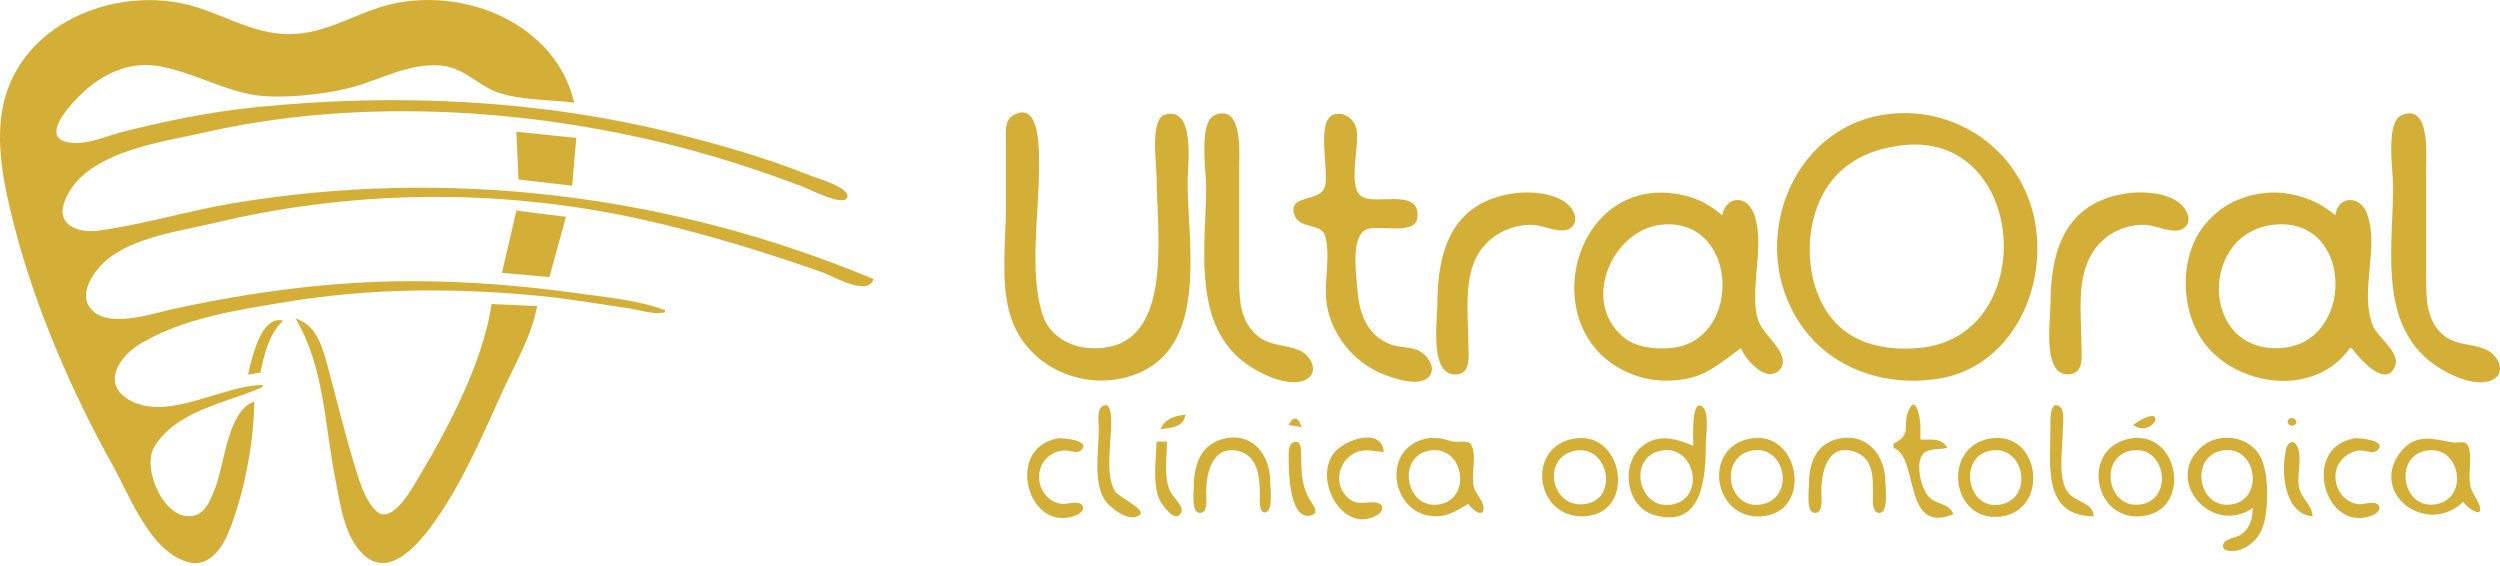 <svg width="137" height="31" viewBox="0 0 137 31" fill="none" xmlns="http://www.w3.org/2000/svg">
<path d="M13.933 22.007C12.495 22.487 12.319 25.341 11.819 26.671C11.61 27.226 11.319 28.061 10.684 28.243C9.064 28.706 7.741 25.695 8.444 24.509C9.639 22.495 12.423 22.085 14.385 21.21V21.096C12.216 21.115 9.22 23.079 7.147 21.956C5.494 21.061 6.542 19.516 7.711 18.823C10.076 17.422 12.966 16.998 15.63 16.555C20.321 15.775 24.939 15.764 29.657 16.224C31.249 16.379 32.825 16.662 34.408 16.887C35.082 16.983 35.768 17.262 36.444 17.115V17.001C34.974 16.446 33.244 16.293 31.693 16.076C28.65 15.651 25.602 15.408 22.53 15.408C18.176 15.408 13.663 16.014 9.408 16.953C8.233 17.212 5.69 18.099 4.867 16.768C4.361 15.95 5.196 14.815 5.79 14.295C7.286 12.986 9.908 12.657 11.784 12.21C19.76 10.308 28.132 10.316 36.105 12.238C39.14 12.969 42.098 13.877 45.042 14.914C45.686 15.141 47.549 16.265 47.87 15.294C36.772 10.654 24.548 9.152 12.688 11.152C10.229 11.567 7.806 12.323 5.336 12.645C4.321 12.777 3.072 12.352 3.522 11.085C4.503 8.328 8.804 7.805 11.218 7.257C19.239 5.434 28.132 5.873 36.105 7.773C38.785 8.412 41.447 9.263 44.023 10.241C44.375 10.374 46.241 11.344 46.427 10.819C46.618 10.28 44.715 9.747 44.363 9.606C42.017 8.666 39.571 7.961 37.123 7.345C29.604 5.455 21.733 5.095 14.046 5.871C11.569 6.121 9.104 6.622 6.693 7.232C5.785 7.461 4.353 8.132 3.426 7.703C2.506 7.278 3.726 5.916 4.101 5.511C5.313 4.202 6.907 3.306 8.729 3.629C10.443 3.934 12.001 4.819 13.707 5.167C15.191 5.471 17.908 5.175 19.363 4.762C20.941 4.315 22.422 3.462 24.114 3.587C25.462 3.686 26.183 4.711 27.362 5.095C28.59 5.495 30.18 5.461 31.467 5.624C30.447 1.294 25.502 -0.686 21.512 0.212C19.546 0.655 17.931 1.87 15.856 1.87C13.733 1.871 12.098 0.658 10.087 0.212C6.11 -0.67 1.224 1.319 0.206 5.624C-0.289 7.719 0.2 10.059 0.712 12.109C1.855 16.686 3.902 21.421 6.193 25.533C7.14 27.234 8.232 30.229 10.313 30.807C11.415 31.114 12.162 30.064 12.524 29.174C13.376 27.078 13.914 24.269 13.933 22.007V22.007ZM28.299 7.217L28.413 9.834L31.354 10.175L31.58 7.558L28.299 7.217H28.299ZM28.299 11.54L27.508 14.953L30.109 15.181L31.014 11.882L28.299 11.54ZM26.942 16.66C26.477 19.783 24.644 23.308 23.045 25.988C22.682 26.596 21.501 28.843 20.618 28.005C20.008 27.426 19.715 26.43 19.473 25.647C18.939 23.919 18.52 22.16 18.046 20.414C17.737 19.276 17.458 17.834 16.195 17.456C17.782 20.097 17.794 23.359 18.39 26.33C18.662 27.685 18.869 29.423 19.933 30.41C21.418 31.786 23.091 29.624 23.884 28.491C25.399 26.323 26.451 23.836 27.543 21.438C28.206 19.98 29.159 18.362 29.431 16.773L26.942 16.66ZM13.594 20.528L14.272 20.414C14.478 19.413 14.749 18.285 15.517 17.57C14.294 17.248 13.784 19.698 13.594 20.528ZM55.49 6.342C55.043 6.613 55.125 7.257 55.125 7.704V11.344C55.125 13.257 54.797 15.533 55.392 17.374C56.361 20.373 59.968 21.69 62.704 20.3C66.162 18.543 65.08 13.161 65.08 9.979C65.08 9.107 65.54 5.812 63.848 6.276C62.997 6.509 63.383 9.046 63.383 9.751C63.383 12.801 64.465 19.425 59.65 19.07C58.545 18.988 57.491 18.353 57.137 17.26C56.385 14.941 56.935 11.723 56.935 9.296C56.935 8.603 57.099 5.366 55.49 6.342H55.49ZM66.566 6.31C65.672 6.685 66.098 9.398 66.098 10.207C66.098 13.348 65.318 17.479 68.021 19.725C68.775 20.352 70.626 21.361 71.624 20.766C72.291 20.369 71.825 19.499 71.291 19.242C70.406 18.815 69.512 19.033 68.737 18.247C67.896 17.393 67.908 16.212 67.908 15.098V9.183C67.908 8.428 68.121 5.656 66.566 6.31L66.566 6.31ZM73.024 6.309C72.134 6.72 72.838 9.383 72.61 10.206C72.36 11.109 70.663 10.632 70.903 11.676C71.119 12.613 72.412 12.17 72.623 12.944C72.906 13.981 72.591 15.277 72.669 16.35C72.802 18.172 74.141 19.872 75.827 20.517C76.409 20.74 77.575 21.147 78.158 20.766C78.787 20.355 78.341 19.586 77.863 19.281C77.382 18.974 76.698 19.077 76.166 18.861C74.795 18.302 74.458 17.018 74.366 15.667C74.314 14.905 74.042 13.04 74.821 12.599C75.449 12.243 77.572 12.97 77.675 11.908C77.839 10.212 75.172 11.345 74.537 10.707C73.856 10.021 74.547 7.927 74.32 7.021C74.184 6.48 73.57 6.058 73.024 6.309ZM103.315 6.274C98.085 7.027 95.746 13.399 98.632 17.715C100.306 20.219 103.276 21.188 106.143 20.767C110.584 20.116 112.617 14.95 111.207 11.003C110.034 7.721 106.733 5.781 103.315 6.274V6.274ZM131.608 6.31C130.716 6.677 131.143 9.394 131.143 10.207C131.143 13.379 130.351 17.45 133.066 19.726C133.825 20.361 135.658 21.369 136.67 20.766C137.336 20.37 136.87 19.487 136.345 19.215C135.433 18.741 134.478 19.028 133.671 18.149C132.926 17.338 132.953 16.128 132.953 15.099V9.183C132.953 8.417 133.17 5.668 131.608 6.31V6.31ZM104.22 7.964C111.113 7.137 111.832 18.397 105.238 19.061C103.852 19.2 102.325 19.029 101.166 18.194C98.744 16.45 98.575 12.101 100.411 9.865C101.388 8.676 102.735 8.142 104.22 7.964ZM82.953 10.597C79.578 11.084 78.768 13.691 78.768 16.691C78.768 17.574 78.293 20.745 79.897 20.511C80.631 20.403 80.465 19.379 80.465 18.853C80.465 17.29 80.17 15.232 81.045 13.847C81.679 12.845 82.906 12.242 84.085 12.33C84.629 12.371 85.592 12.859 86.072 12.494C86.606 12.087 86.197 11.376 85.779 11.083C85.034 10.56 83.826 10.47 82.953 10.597ZM95.397 19.08C95.648 19.623 96.173 20.248 96.754 20.459C97.209 20.625 97.744 20.276 97.697 19.763C97.619 18.9 96.47 18.263 96.276 17.308C95.923 15.568 96.738 13.329 96.105 11.686C95.707 10.654 94.569 10.752 94.379 11.799C93.78 11.288 93.113 10.903 92.342 10.719C86.033 9.21 83.796 18.666 89.741 20.615C90.594 20.895 91.465 20.916 92.342 20.77C93.606 20.56 94.397 19.786 95.397 19.08ZM116.551 10.597C113.191 11.082 112.365 13.7 112.365 16.691C112.365 17.569 111.874 20.776 113.494 20.497C114.228 20.371 114.062 19.391 114.062 18.853C114.062 17.247 113.768 15.273 114.665 13.847C115.304 12.83 116.479 12.226 117.682 12.332C118.246 12.381 119.18 12.88 119.682 12.496C120.217 12.087 119.786 11.374 119.377 11.077C118.647 10.547 117.413 10.472 116.551 10.597V10.597ZM128.768 19.08H128.881C129.253 19.611 130.795 21.388 131.268 20.007C131.51 19.299 130.273 18.465 130.026 17.829C129.28 15.912 130.421 13.551 129.702 11.686C129.315 10.682 128.121 10.72 127.976 11.799C127.15 11.093 126.221 10.713 125.148 10.58C124.321 10.478 123.429 10.628 122.659 10.941C121.948 11.229 121.372 11.668 120.873 12.254C119.296 14.107 119.46 17.431 121.109 19.174C123.092 21.271 126.963 21.635 128.768 19.08H128.768ZM91.211 12.297C95.341 12.073 95.451 18.753 91.551 19.07C90.672 19.141 89.657 19.054 88.954 18.467C86.586 16.491 88.399 12.45 91.211 12.297ZM124.809 12.297C129.001 12.068 129.015 18.776 125.035 19.07C120.487 19.405 120.481 12.534 124.809 12.297ZM60.395 22.275C60.09 22.49 60.216 23.198 60.216 23.517C60.216 24.657 59.892 26.388 60.535 27.385C60.811 27.814 61.943 28.728 62.49 28.18C62.761 27.909 61.279 27.213 61.105 26.928C60.55 26.021 60.897 24.212 60.894 23.176C60.894 22.949 60.902 21.917 60.395 22.275H60.395ZM92.795 24.427C91.843 24.037 90.864 23.735 89.972 24.472C88.773 25.463 89.111 27.776 90.646 28.223C93.265 28.984 93.474 26.236 93.474 24.427C93.474 23.96 93.703 22.582 93.279 22.275C92.659 21.827 92.795 24.145 92.795 24.427H92.795ZM103.768 24.313V24.541C105.194 25.079 104.243 29.314 107.048 28.181C106.803 27.553 106.159 27.685 105.716 27.245C105.279 26.811 104.86 25.201 105.501 24.772C105.815 24.561 106.346 24.649 106.709 24.541C106.393 23.965 105.815 24.117 105.238 24.086V23.289C105.238 23.07 105.03 21.599 104.628 22.416C104.181 23.323 104.857 23.768 103.768 24.313H103.768ZM114.741 28.295C114.671 27.411 113.51 27.572 113.158 26.702C112.8 25.817 113.044 24.462 113.044 23.517C113.044 23.198 113.169 22.49 112.865 22.275C112.3 21.877 112.365 23.179 112.365 23.403C112.365 25.463 111.909 28.287 114.741 28.295ZM63.609 23.517C64.211 23.439 64.853 23.414 64.967 22.721C64.417 22.777 63.801 22.953 63.609 23.517ZM116.89 23.29C117.948 24.031 118.788 22.224 117.348 22.997C117.189 23.082 117.04 23.19 116.89 23.29ZM70.623 23.29L71.302 23.403C71.213 22.87 70.839 22.75 70.623 23.29V23.29ZM125.447 22.956C125.199 23.14 125.533 23.447 125.754 23.282C126.002 23.097 125.668 22.791 125.447 22.956ZM57.953 24.025C54.977 24.586 56.396 29.412 59.068 28.193C59.271 28.101 59.498 27.807 59.24 27.625C58.98 27.442 58.482 27.65 58.179 27.613C57.273 27.501 56.743 26.531 57.009 25.679C57.198 25.072 57.775 24.667 58.406 24.686C58.65 24.694 59.025 24.872 59.236 24.679C59.842 24.127 58.202 23.978 57.953 24.025V24.025ZM67.116 24.032C65.786 24.335 65.421 25.474 65.419 26.702C65.419 27.003 65.269 28.109 65.768 28.109C66.225 28.109 66.098 27.207 66.098 26.93C66.098 25.938 66.446 24.43 67.795 24.701C68.968 24.937 69.037 26.19 69.039 27.157C69.04 27.362 68.966 28.155 69.359 28.077C69.787 27.991 69.605 26.677 69.605 26.361C69.602 24.97 68.663 23.681 67.116 24.032H67.116ZM75.827 24.768C75.717 23.384 73.714 24.092 73.143 24.773C71.875 26.285 73.675 29.443 75.564 28.161C75.769 28.022 75.85 27.689 75.564 27.587C74.978 27.379 74.503 27.799 73.916 27.32C73.022 26.592 73.319 25.189 74.356 24.77C74.824 24.58 75.342 24.747 75.827 24.768V24.768ZM80.465 27.612C80.575 27.824 81.277 28.468 81.299 27.842C81.312 27.475 80.867 27.07 80.771 26.702C80.592 26.016 80.957 24.979 80.623 24.367C80.466 24.08 79.841 24.274 79.549 24.183C79.056 24.029 78.604 23.927 78.089 24.05C75.553 24.653 76.311 28.493 78.881 28.284C79.486 28.235 79.949 27.899 80.465 27.612L80.465 27.612ZM86.347 24.023C83.499 24.414 84.15 28.64 87.026 28.274C89.624 27.943 88.951 23.667 86.347 24.023ZM95.962 24.027C93.171 24.488 93.911 28.717 96.754 28.27C99.319 27.868 98.583 23.593 95.962 24.027V24.027ZM100.827 24.025C99.502 24.275 99.13 25.388 99.13 26.588C99.13 26.905 98.952 28.108 99.469 28.108C99.937 28.108 99.808 27.215 99.808 26.929C99.809 25.876 100.143 24.266 101.618 24.752C102.665 25.096 102.635 26.126 102.637 27.043C102.637 27.312 102.549 28.108 102.985 28.108C103.508 28.108 103.319 26.688 103.315 26.361C103.298 24.963 102.33 23.741 100.827 24.025ZM109.085 24.026C106.381 24.453 106.904 28.67 109.65 28.306C112.348 27.95 111.816 23.595 109.085 24.026ZM116.777 24.027C113.944 24.493 114.717 28.775 117.569 28.257C120.122 27.794 119.37 23.6 116.777 24.027V24.027ZM123.451 27.84C123.437 28.438 123.304 28.974 122.768 29.318C122.524 29.474 121.941 29.508 121.839 29.817C121.69 30.272 122.431 30.221 122.659 30.156C123.253 29.987 123.73 29.549 123.962 28.978C124.35 28.026 124.354 25.903 123.856 24.996C123.243 23.878 121.586 23.665 120.644 24.488C118.55 26.316 121.193 29.385 123.451 27.84ZM128.994 24.025C126.026 24.575 127.452 29.405 130.108 28.193C130.312 28.101 130.539 27.806 130.281 27.625C130.015 27.439 129.528 27.671 129.22 27.629C128.319 27.505 127.783 26.529 128.05 25.679C128.223 25.128 128.759 24.719 129.333 24.687C129.606 24.672 130.047 24.888 130.277 24.679C130.883 24.127 129.242 23.979 128.994 24.025V24.025ZM134.99 27.499C135.151 27.802 136.118 28.489 135.88 27.72C135.754 27.315 135.445 27.025 135.366 26.589C135.248 25.929 135.472 25.192 135.293 24.548C135.152 24.042 134.759 24.309 134.392 24.244C133.395 24.067 132.431 23.743 131.64 24.667C129.698 26.936 132.928 29.46 134.99 27.499V27.499ZM70.962 24.22C70.548 24.285 70.624 24.929 70.623 25.224C70.621 25.825 70.662 28.688 71.929 28.214C72.199 28.113 72.064 27.825 71.951 27.66C71.302 26.715 71.322 26.003 71.301 24.883C71.297 24.664 71.313 24.164 70.962 24.22H70.962ZM126.732 28.295C126.683 27.677 126.191 27.385 126.014 26.816C125.796 26.12 126.254 24.952 125.824 24.356C125.623 24.078 125.366 24.299 125.297 24.548C124.959 25.769 125.162 28.176 126.732 28.295V28.295ZM63.383 24.2C63.351 25.139 63.148 26.515 63.543 27.385C63.657 27.636 64.39 28.704 64.721 28.112C64.914 27.767 64.263 27.219 64.127 26.93C63.76 26.153 63.949 25.04 63.949 24.2H63.383H63.383ZM78.315 24.694C80.207 24.348 80.706 27.321 78.881 27.638C77.028 27.961 76.517 25.023 78.315 24.694ZM86.347 24.693C88.151 24.39 88.705 27.321 86.912 27.615C84.962 27.935 84.435 25.014 86.347 24.693ZM90.985 24.7C92.871 24.287 93.508 27.274 91.664 27.644C89.793 28.019 89.15 25.102 90.985 24.7ZM95.962 24.7C97.785 24.301 98.415 27.157 96.641 27.615C94.737 28.106 94.104 25.106 95.962 24.7ZM109.085 24.694C110.934 24.358 111.466 27.283 109.65 27.644C107.785 28.015 107.27 25.023 109.085 24.694ZM116.777 24.694C118.663 24.328 119.154 27.323 117.342 27.638C115.482 27.962 114.978 25.043 116.777 24.694ZM121.754 24.694C123.641 24.328 124.132 27.323 122.32 27.638C120.459 27.962 119.955 25.043 121.754 24.694ZM132.953 24.694C134.824 24.353 135.334 27.292 133.519 27.628C131.645 27.976 131.134 25.025 132.953 24.694V24.694Z" fill="#D4AF37"/>
</svg>
